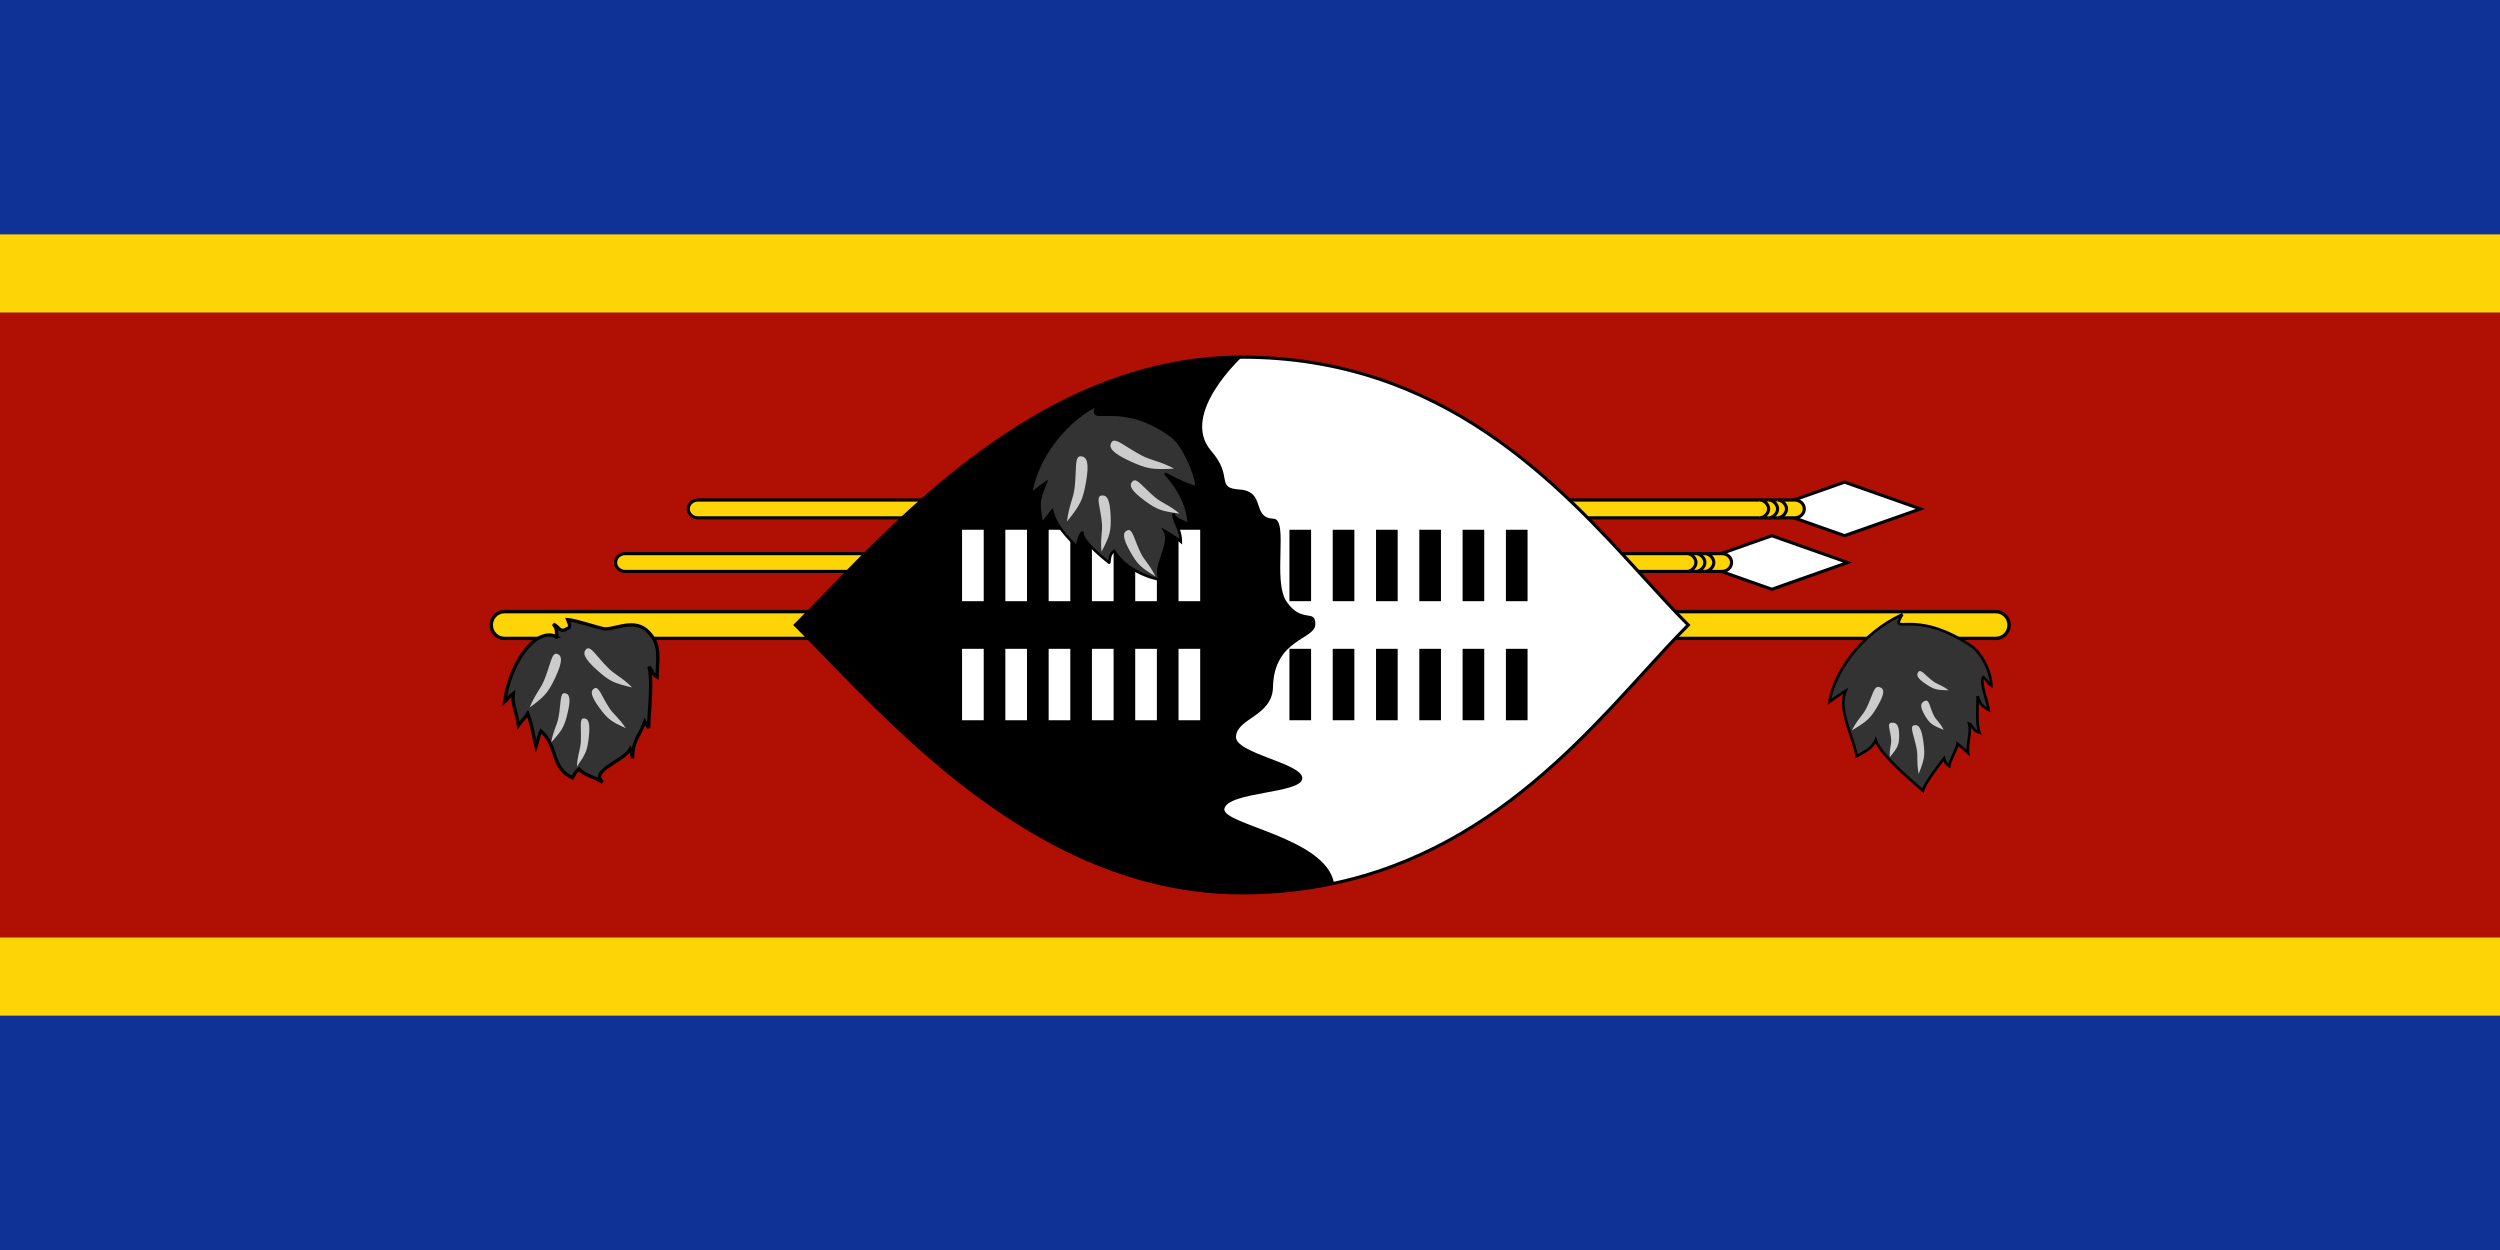 <svg width="240" height="120" viewBox="0 0 240 120" fill="none" xmlns="http://www.w3.org/2000/svg">
<path d="M0 0H240V120H0V0Z" fill="#0F3296"/>
<path d="M0 22.5H240V97.5H0V22.5Z" fill="#FDD406"/>
<path d="M0 30H240V90H0V30Z" fill="#B00F04"/>
<path d="M177.073 46.284L169.787 48.855L177.073 51.426L184.358 48.855L177.073 46.284Z" fill="white"/>
<path fill-rule="evenodd" clip-rule="evenodd" d="M177.073 46.123L184.813 48.855L177.073 51.587L169.333 48.855L177.073 46.123ZM170.242 48.855L177.073 51.266L183.904 48.855L177.073 46.444L170.242 48.855Z" fill="black"/>
<path d="M172.28 48H67.005C66.49 48 66.073 48.383 66.073 48.857C66.073 49.33 66.49 49.714 67.005 49.714H172.28C172.795 49.714 173.212 49.33 173.212 48.857C173.212 48.383 172.795 48 172.28 48Z" fill="#FDD406"/>
<path fill-rule="evenodd" clip-rule="evenodd" d="M67.005 48.151C66.562 48.151 66.224 48.479 66.224 48.857C66.224 49.235 66.562 49.563 67.005 49.563H172.28C172.724 49.563 173.061 49.235 173.061 48.857C173.061 48.479 172.724 48.151 172.28 48.151H67.005ZM65.922 48.857C65.922 48.288 66.419 47.849 67.005 47.849H172.28C172.866 47.849 173.363 48.288 173.363 48.857C173.363 49.425 172.866 49.865 172.28 49.865H67.005C66.419 49.865 65.922 49.425 65.922 48.857Z" fill="black"/>
<path d="M170.65 49.713C171.078 49.713 171.507 49.284 171.507 48.856C171.507 48.428 171.078 47.999 170.65 47.999M169.792 49.713C170.22 49.713 170.649 49.284 170.649 48.856C170.649 48.428 170.22 47.999 169.792 47.999M168.934 49.713C169.362 49.713 169.791 49.284 169.791 48.856C169.791 48.428 169.362 47.999 168.934 47.999" fill="#FDD406"/>
<path fill-rule="evenodd" clip-rule="evenodd" d="M169.63 48.16C169.812 48.341 169.942 48.592 169.942 48.856C169.942 49.119 169.812 49.37 169.63 49.552C169.448 49.734 169.197 49.864 168.934 49.864V49.562C169.098 49.562 169.276 49.477 169.416 49.338C169.556 49.198 169.64 49.021 169.64 48.856C169.64 48.691 169.556 48.513 169.416 48.373C169.277 48.234 169.099 48.15 168.934 48.15V47.847C169.197 47.847 169.448 47.978 169.63 48.16ZM170.488 48.16C170.67 48.341 170.8 48.592 170.8 48.856C170.8 49.119 170.67 49.37 170.488 49.552C170.306 49.734 170.055 49.864 169.792 49.864V49.562C169.956 49.562 170.134 49.477 170.274 49.338C170.414 49.198 170.498 49.021 170.498 48.856C170.498 48.691 170.414 48.513 170.274 48.373C170.135 48.234 169.957 48.15 169.792 48.15V47.847C170.055 47.847 170.306 47.978 170.488 48.16ZM171.346 48.16C171.528 48.341 171.658 48.592 171.658 48.856C171.658 49.119 171.528 49.37 171.346 49.552C171.164 49.734 170.913 49.864 170.65 49.864V49.562C170.814 49.562 170.992 49.477 171.132 49.338C171.272 49.198 171.356 49.021 171.356 48.856C171.356 48.691 171.272 48.513 171.132 48.373C170.993 48.234 170.815 48.15 170.65 48.15V47.847C170.913 47.847 171.164 47.978 171.346 48.16Z" fill="black"/>
<path d="M170.092 51.429L162.807 54L170.092 56.572L177.378 54L170.092 51.429Z" fill="white"/>
<path fill-rule="evenodd" clip-rule="evenodd" d="M170.092 51.269L177.832 54L170.092 56.732L162.353 54L170.092 51.269ZM163.261 54L170.092 56.411L176.924 54L170.092 51.589L163.261 54Z" fill="black"/>
<path d="M165.3 53.145H60.025C59.51 53.145 59.093 53.529 59.093 54.002C59.093 54.475 59.51 54.859 60.025 54.859H165.3C165.815 54.859 166.232 54.475 166.232 54.002C166.232 53.529 165.815 53.145 165.3 53.145Z" fill="#FDD406"/>
<path fill-rule="evenodd" clip-rule="evenodd" d="M60.024 53.296C59.581 53.296 59.244 53.624 59.244 54.002C59.244 54.38 59.581 54.708 60.024 54.708H165.3C165.743 54.708 166.08 54.38 166.08 54.002C166.08 53.624 165.743 53.296 165.3 53.296H60.024ZM58.941 54.002C58.941 53.433 59.438 52.994 60.024 52.994H165.3C165.886 52.994 166.383 53.433 166.383 54.002C166.383 54.571 165.886 55.01 165.3 55.01H60.024C59.438 55.01 58.941 54.571 58.941 54.002Z" fill="black"/>
<path d="M163.669 54.858C164.097 54.858 164.527 54.429 164.527 54.001C164.527 53.572 164.098 53.144 163.669 53.144M162.811 54.858C163.239 54.858 163.669 54.429 163.669 54.001C163.669 53.572 163.24 53.144 162.811 53.144M161.953 54.858C162.381 54.858 162.811 54.429 162.811 54.001C162.811 53.572 162.382 53.144 161.953 53.144" fill="#FDD406"/>
<path fill-rule="evenodd" clip-rule="evenodd" d="M162.65 53.305C162.832 53.486 162.962 53.737 162.962 54.001C162.962 54.264 162.831 54.515 162.649 54.697C162.467 54.879 162.216 55.009 161.953 55.009V54.707C162.118 54.707 162.296 54.623 162.436 54.483C162.575 54.343 162.66 54.166 162.66 54.001C162.66 53.836 162.575 53.658 162.436 53.519C162.296 53.379 162.118 53.295 161.953 53.295V52.992C162.217 52.992 162.468 53.123 162.65 53.305ZM163.508 53.305C163.69 53.486 163.82 53.737 163.82 54.001C163.82 54.264 163.689 54.515 163.507 54.697C163.325 54.879 163.074 55.009 162.811 55.009V54.707C162.976 54.707 163.154 54.623 163.294 54.483C163.433 54.343 163.518 54.166 163.518 54.001C163.518 53.836 163.433 53.658 163.294 53.519C163.154 53.379 162.976 53.295 162.811 53.295V52.992C163.075 52.992 163.326 53.123 163.508 53.305ZM164.366 53.305C164.548 53.486 164.678 53.737 164.678 54.001C164.678 54.264 164.547 54.515 164.365 54.697C164.183 54.879 163.932 55.009 163.669 55.009V54.707C163.834 54.707 164.012 54.623 164.152 54.483C164.291 54.343 164.376 54.166 164.376 54.001C164.376 53.836 164.291 53.658 164.152 53.519C164.012 53.379 163.834 53.295 163.669 53.295V52.992C163.933 52.992 164.184 53.123 164.366 53.305Z" fill="black"/>
<path d="M191.605 58.716H48.429C47.73 58.716 47.162 59.291 47.162 60.002C47.162 60.712 47.73 61.287 48.429 61.287H191.605C192.305 61.287 192.872 60.712 192.872 60.002C192.872 59.291 192.305 58.716 191.605 58.716Z" fill="#FDD406"/>
<path fill-rule="evenodd" clip-rule="evenodd" d="M48.429 58.878C47.821 58.878 47.324 59.379 47.324 60.002C47.324 60.624 47.821 61.125 48.429 61.125H191.605C192.213 61.125 192.71 60.624 192.71 60.002C192.71 59.379 192.213 58.878 191.605 58.878H48.429ZM47 60.002C47 59.204 47.638 58.554 48.429 58.554H191.605C192.396 58.554 193.034 59.204 193.034 60.002C193.034 60.799 192.396 61.449 191.605 61.449H48.429C47.638 61.449 47 60.799 47 60.002Z" fill="black"/>
<path d="M182.624 58.98C181.325 61.229 183.62 58.232 189.219 61.997C190.257 62.696 191.164 64.544 191.164 65.825C190.9 65.648 190.705 65.256 190.415 65.002C190.008 65.409 190.802 67.275 190.919 68.157C190.043 67.667 190.127 67.435 189.836 66.833C189.894 67.561 189.686 69.565 190.034 70.337C189.344 70.14 189.39 69.584 189.03 69.473C189.275 70.346 188.817 71.297 188.938 72.279C188.535 71.88 188.106 71.568 187.918 71.407C187.887 71.874 187.143 73.103 187.126 73.546C186.784 73.339 186.691 73.017 186.634 72.8C186.209 73.334 184.698 75.307 184.601 75.909C183.437 74.881 180.454 72.376 180.066 71.047C179.723 71.802 179.226 72.056 178.244 72.607C177.856 70.501 176.405 68.133 177.181 66.327C176.631 66.653 176.179 66.979 175.629 67.38C176.15 64.329 178.805 60.752 182.625 58.98H182.624Z" fill="#333333"/>
<path fill-rule="evenodd" clip-rule="evenodd" d="M182.55 58.852H182.625L182.657 58.999L182.735 59.044C182.571 59.327 182.471 59.516 182.425 59.644C182.402 59.709 182.397 59.745 182.398 59.764C182.399 59.767 182.399 59.769 182.399 59.77C182.405 59.775 182.424 59.784 182.47 59.791C182.517 59.799 182.581 59.802 182.664 59.802C182.736 59.802 182.819 59.8 182.915 59.798C182.928 59.797 182.942 59.797 182.955 59.797C183.068 59.794 183.194 59.791 183.335 59.792C184.469 59.794 186.468 59.992 189.291 61.89C189.835 62.257 190.333 62.915 190.695 63.635C191.057 64.356 191.292 65.158 191.292 65.825V66.065L191.092 65.931C190.94 65.83 190.813 65.67 190.698 65.521C190.689 65.51 190.68 65.498 190.671 65.487C190.596 65.391 190.524 65.297 190.447 65.213C190.445 65.222 190.443 65.231 190.441 65.241C190.427 65.318 190.424 65.415 190.433 65.532C190.452 65.766 190.514 66.056 190.595 66.369C190.647 66.573 190.707 66.782 190.765 66.989C190.796 67.098 190.827 67.207 190.857 67.315C190.941 67.62 191.015 67.909 191.046 68.14L191.079 68.394L190.856 68.269C190.41 68.019 190.191 67.826 190.05 67.606C190.021 67.561 189.996 67.515 189.973 67.469C189.972 67.506 189.972 67.543 189.971 67.581C189.97 67.655 189.968 67.731 189.966 67.808C189.961 68.05 189.955 68.309 189.955 68.569C189.954 68.911 189.963 69.252 189.992 69.553C190.022 69.858 190.073 70.111 190.151 70.284L190.265 70.536L189.999 70.46C189.615 70.35 189.432 70.136 189.302 69.945C189.278 69.909 189.258 69.877 189.239 69.848C189.233 69.839 189.227 69.83 189.222 69.821C189.252 70.165 189.207 70.513 189.157 70.854C189.152 70.893 189.146 70.932 189.14 70.971C189.075 71.406 189.012 71.832 189.065 72.264L189.111 72.631L188.848 72.371C188.563 72.088 188.271 71.855 188.054 71.683C188.036 71.668 188.019 71.654 188.002 71.641C187.976 71.73 187.941 71.826 187.903 71.923C187.828 72.113 187.731 72.325 187.637 72.532L187.633 72.539C187.537 72.75 187.443 72.957 187.372 73.138C187.299 73.323 187.257 73.464 187.254 73.55L187.246 73.768L187.06 73.655C186.791 73.493 186.659 73.268 186.584 73.071C186.338 73.387 185.955 73.892 185.6 74.403C185.379 74.719 185.17 75.035 185.011 75.309C184.931 75.446 184.864 75.57 184.815 75.678C184.766 75.787 184.737 75.871 184.728 75.929L184.691 76.159L184.516 76.005C184.407 75.909 184.282 75.8 184.145 75.68C183.549 75.159 182.719 74.433 181.953 73.683C181.481 73.221 181.031 72.747 180.675 72.303C180.407 71.972 180.186 71.65 180.049 71.358C179.707 71.936 179.22 72.208 178.435 72.647C178.393 72.671 178.35 72.695 178.307 72.719L178.15 72.807L178.118 72.63C178.022 72.113 177.861 71.576 177.683 71.031C177.631 70.872 177.578 70.712 177.524 70.551C177.395 70.164 177.264 69.774 177.153 69.39C176.876 68.437 176.702 67.485 176.941 66.625C176.526 66.887 176.148 67.16 175.704 67.484L175.449 67.67L175.502 67.359C176.029 64.272 178.699 60.675 182.532 58.882L182.55 58.852ZM182.314 59.273C178.854 61.016 176.432 64.25 175.817 67.085C176.255 66.768 176.651 66.492 177.116 66.217L177.454 66.016L177.299 66.378C176.93 67.236 177.086 68.24 177.399 69.319C177.509 69.697 177.637 70.079 177.765 70.464C177.819 70.626 177.874 70.788 177.927 70.951C178.086 71.439 178.235 71.929 178.335 72.409C179.22 71.913 179.644 71.666 179.949 70.994L180.092 70.68L180.189 71.011C180.278 71.318 180.524 71.707 180.874 72.143C181.222 72.575 181.664 73.041 182.132 73.499C182.892 74.244 183.716 74.964 184.311 75.484C184.39 75.553 184.465 75.619 184.535 75.681C184.549 75.645 184.565 75.609 184.582 75.571C184.636 75.454 184.707 75.321 184.789 75.18C184.953 74.898 185.167 74.575 185.389 74.256C185.834 73.618 186.32 72.989 186.534 72.72L186.693 72.52L186.758 72.767C186.803 72.938 186.865 73.149 187.038 73.318C187.063 73.231 187.096 73.138 187.133 73.044C187.207 72.855 187.304 72.642 187.4 72.433L187.401 72.429C187.497 72.219 187.592 72.012 187.664 71.829C187.739 71.641 187.784 71.493 187.79 71.398L187.807 71.142L188.002 71.309C188.05 71.35 188.117 71.404 188.199 71.469C188.358 71.597 188.571 71.766 188.789 71.963C188.785 71.61 188.837 71.265 188.886 70.937C188.892 70.897 188.898 70.857 188.904 70.817C188.973 70.345 189.021 69.915 188.907 69.507L188.843 69.281L189.068 69.35C189.191 69.388 189.275 69.464 189.342 69.547C189.384 69.599 189.426 69.664 189.465 69.724C189.482 69.751 189.499 69.777 189.515 69.801C189.59 69.912 189.678 70.022 189.823 70.109C189.783 69.949 189.756 69.768 189.737 69.579C189.706 69.264 189.698 68.914 189.698 68.568C189.699 68.305 189.705 68.043 189.71 67.801C189.712 67.724 189.713 67.649 189.715 67.576C189.721 67.273 189.722 67.017 189.709 66.843L189.952 66.777C190.014 66.907 190.06 67.02 190.101 67.119C190.109 67.139 190.116 67.158 190.124 67.176C190.17 67.289 190.211 67.381 190.266 67.468C190.352 67.601 190.48 67.734 190.742 67.902C190.708 67.746 190.662 67.57 190.61 67.383C190.581 67.279 190.551 67.172 190.52 67.063C190.461 66.855 190.4 66.64 190.346 66.433C190.265 66.118 190.198 65.81 190.178 65.552C190.168 65.423 190.169 65.301 190.189 65.195C190.208 65.088 190.248 64.987 190.324 64.911L190.409 64.826L190.499 64.905C190.642 65.031 190.763 65.187 190.871 65.327C190.881 65.339 190.891 65.352 190.9 65.364C190.941 65.416 190.98 65.466 191.018 65.511C190.96 64.962 190.759 64.334 190.466 63.75C190.115 63.052 189.641 62.436 189.148 62.103C186.371 60.237 184.423 60.051 183.335 60.048C183.197 60.048 183.073 60.05 182.962 60.053C182.948 60.053 182.935 60.054 182.921 60.054C182.826 60.056 182.739 60.059 182.663 60.058C182.577 60.058 182.498 60.055 182.431 60.045C182.365 60.035 182.296 60.015 182.24 59.972C182.177 59.923 182.146 59.854 182.142 59.778C182.138 59.709 182.156 59.634 182.184 59.557C182.212 59.478 182.256 59.384 182.314 59.273Z" fill="black"/>
<path d="M177.782 70.116C178.321 69.038 178.818 68.697 179.166 68.003C179.781 66.783 179.869 65.813 180.405 65.955C180.941 66.097 180.941 66.597 180.246 67.796C179.552 68.995 179.222 69.251 177.782 70.116ZM181.427 72.684C181.358 71.864 181.596 71.521 181.553 70.993C181.479 70.063 181.098 69.425 181.593 69.379C182.087 69.334 182.318 69.651 182.32 70.588C182.321 71.525 182.176 71.771 181.428 72.684L181.427 72.684ZM184.193 74.292C183.977 73.147 184.139 72.639 184.001 71.901C183.76 70.602 183.284 69.748 183.742 69.629C184.2 69.51 184.477 69.93 184.65 71.247C184.824 72.564 184.732 72.925 184.193 74.292ZM187.07 66.267C186.395 65.754 186 65.72 185.565 65.391C184.797 64.812 184.409 64.194 184.162 64.501C183.915 64.808 184.091 65.144 184.895 65.677C185.699 66.211 185.971 66.253 187.07 66.267ZM186.593 70.068C186.237 69.329 185.862 69.141 185.632 68.665C185.225 67.829 185.224 67.106 184.783 67.291C184.341 67.477 184.306 67.855 184.778 68.665C185.25 69.474 185.497 69.621 186.593 70.068Z" fill="#CCCCCC"/>
<path d="M53.453 61.146C53.38 60.491 53.52 60.413 53.117 59.919C53.704 60.164 53.726 60.816 54.439 60.354C54.701 60.218 54.815 60.214 54.497 59.486C55.241 59.521 57.676 60.356 58.066 60.375C59.09 60.422 60.959 59.3 62.257 60.68C63.502 61.939 63.086 63.245 63.086 64.989C62.586 64.749 62.827 64.631 62.296 64.007C62.694 65.531 62.275 68.278 62.275 69.894C62.07 69.505 62.1 69.674 61.901 69.27C61.37 70.746 60.733 71.049 60.733 72.793C60.542 72.109 60.727 72.253 60.513 71.894C59.997 73.014 56.535 73.971 57.869 75.1C56.665 74.394 56.137 74.468 55.591 73.833C55.356 73.984 55.169 74.272 54.95 74.666C52.833 73.692 53.59 71.591 51.932 70.187C51.645 70.776 51.776 70.691 51.465 71.648C51.13 70.318 51.038 69.473 50.66 68.495C50.334 69.037 50.363 68.829 49.772 69.648C49.527 68.028 49.129 67.645 49.286 66.573C48.657 67.017 49.069 66.837 48.44 67.383C49.036 63.231 51.608 60.163 53.453 61.146L53.453 61.146Z" fill="#333333"/>
<path fill-rule="evenodd" clip-rule="evenodd" d="M54.247 59.315L54.504 59.326C54.708 59.336 55.014 59.398 55.352 59.482C55.694 59.566 56.083 59.675 56.458 59.783C56.581 59.818 56.703 59.853 56.82 59.887C57.064 59.958 57.293 60.024 57.491 60.079C57.638 60.119 57.765 60.153 57.867 60.177C57.973 60.202 58.041 60.214 58.073 60.215C58.304 60.226 58.592 60.17 58.935 60.092C58.989 60.08 59.046 60.067 59.103 60.054C59.394 59.986 59.713 59.913 60.037 59.869C60.818 59.764 61.672 59.826 62.372 60.569C63.025 61.23 63.244 61.909 63.298 62.641C63.324 63.003 63.311 63.378 63.291 63.765C63.288 63.829 63.285 63.893 63.281 63.958C63.264 64.288 63.246 64.629 63.246 64.989V65.243L63.017 65.133C62.883 65.069 62.788 65.008 62.714 64.937C62.655 64.879 62.616 64.82 62.584 64.761C62.648 65.418 62.633 66.174 62.594 66.924C62.574 67.324 62.547 67.721 62.521 68.104C62.476 68.766 62.435 69.385 62.435 69.894L62.133 69.969C62.04 69.793 62.001 69.74 61.964 69.692C61.962 69.69 61.96 69.687 61.958 69.684C61.948 69.671 61.938 69.658 61.928 69.643C61.779 70.004 61.624 70.297 61.485 70.562C61.404 70.715 61.329 70.858 61.262 70.999C61.046 71.457 60.893 71.945 60.893 72.793L60.579 72.836C60.485 72.5 60.477 72.35 60.472 72.247C60.295 72.459 60.048 72.656 59.787 72.839C59.595 72.974 59.389 73.107 59.184 73.237C59.164 73.25 59.144 73.263 59.124 73.276C58.939 73.394 58.758 73.51 58.588 73.626C58.203 73.888 57.912 74.129 57.787 74.356C57.729 74.464 57.714 74.558 57.734 74.647C57.756 74.739 57.822 74.85 57.972 74.977L57.788 75.238C57.297 74.95 56.923 74.795 56.607 74.664C56.543 74.638 56.481 74.612 56.421 74.587C56.102 74.451 55.835 74.317 55.572 74.049C55.417 74.191 55.271 74.418 55.09 74.743L55.018 74.873L54.883 74.811C53.764 74.296 53.404 73.474 53.118 72.64C53.089 72.555 53.06 72.47 53.032 72.386C52.8 71.695 52.575 71.022 51.985 70.451C51.918 70.606 51.891 70.7 51.862 70.817C51.857 70.841 51.851 70.867 51.844 70.894C51.806 71.057 51.752 71.281 51.617 71.697L51.446 72.226L51.31 71.687C51.191 71.217 51.102 70.805 51.021 70.429C50.987 70.272 50.955 70.121 50.922 69.974C50.834 69.582 50.744 69.222 50.619 68.852C50.553 68.943 50.499 69.004 50.434 69.075L50.426 69.084C50.323 69.197 50.186 69.348 49.901 69.742L49.672 70.06L49.613 69.672C49.518 69.039 49.399 68.601 49.298 68.228C49.272 68.13 49.246 68.036 49.223 67.945C49.136 67.605 49.078 67.299 49.092 66.922C49.035 66.973 49.015 67.001 48.995 67.03L48.995 67.031C48.992 67.035 48.989 67.04 48.985 67.044C48.961 67.081 48.928 67.129 48.868 67.195C48.803 67.269 48.705 67.365 48.545 67.504L48.221 67.786L48.282 67.361C48.583 65.261 49.385 63.427 50.354 62.238C50.838 61.644 51.371 61.202 51.913 60.974C52.369 60.783 52.833 60.742 53.272 60.893C53.269 60.842 53.268 60.795 53.266 60.752C53.266 60.745 53.266 60.739 53.266 60.732C53.263 60.632 53.26 60.561 53.251 60.496C53.232 60.372 53.185 60.256 52.993 60.02L53.179 59.771C53.349 59.843 53.476 59.943 53.58 60.038C53.62 60.075 53.658 60.114 53.693 60.148C53.701 60.156 53.71 60.165 53.718 60.173C53.76 60.214 53.796 60.249 53.831 60.277C53.9 60.333 53.953 60.355 54.014 60.355C54.081 60.355 54.186 60.327 54.352 60.219L54.359 60.215L54.365 60.212C54.386 60.201 54.404 60.192 54.419 60.184C54.462 60.163 54.488 60.15 54.509 60.134C54.527 60.121 54.528 60.117 54.528 60.112C54.528 60.112 54.528 60.111 54.529 60.111C54.532 60.094 54.533 60.051 54.505 59.954C54.478 59.859 54.429 59.73 54.35 59.55L54.247 59.315ZM53.303 61.25L53.315 61.361L53.856 61.179L53.603 61.044C53.593 60.926 53.589 60.828 53.586 60.742C53.586 60.734 53.586 60.725 53.585 60.717C53.583 60.633 53.58 60.552 53.571 60.475C53.59 60.493 53.61 60.51 53.63 60.526C53.73 60.607 53.853 60.676 54.014 60.676C54.168 60.675 54.332 60.613 54.519 60.492C54.528 60.488 54.537 60.483 54.547 60.478C54.596 60.454 54.653 60.425 54.697 60.393C54.764 60.345 54.822 60.277 54.843 60.173C54.861 60.081 54.845 59.978 54.813 59.866C54.797 59.81 54.776 59.748 54.749 59.678C54.897 59.704 55.075 59.743 55.275 59.792C55.611 59.875 55.995 59.983 56.37 60.09C56.491 60.125 56.611 60.16 56.729 60.194C56.974 60.265 57.206 60.332 57.406 60.387C57.554 60.428 57.686 60.463 57.794 60.489C57.899 60.513 57.993 60.532 58.058 60.535L58.058 60.535C58.339 60.548 58.669 60.481 59.005 60.405C59.063 60.392 59.121 60.378 59.179 60.365C59.47 60.297 59.772 60.228 60.08 60.186C60.814 60.087 61.542 60.154 62.14 60.79L62.141 60.791L62.143 60.793C62.734 61.39 62.929 61.993 62.979 62.664C63.004 63.005 62.991 63.362 62.972 63.749C62.968 63.812 62.965 63.875 62.962 63.939C62.949 64.181 62.936 64.435 62.929 64.699C62.897 64.665 62.874 64.628 62.846 64.57C62.837 64.553 62.828 64.536 62.819 64.517C62.755 64.382 62.663 64.191 62.418 63.904L62.141 64.048C62.333 64.783 62.33 65.827 62.275 66.908C62.255 67.294 62.228 67.684 62.203 68.065C62.172 68.52 62.142 68.96 62.127 69.358C62.105 69.319 62.078 69.268 62.044 69.2L61.877 68.863L61.75 69.216C61.572 69.71 61.388 70.059 61.214 70.388C61.13 70.546 61.05 70.7 60.973 70.863C60.838 71.149 60.726 71.447 60.655 71.819C60.654 71.817 60.652 71.814 60.651 71.812L60.495 71.55L60.368 71.827C60.259 72.063 59.98 72.312 59.603 72.578C59.418 72.708 59.217 72.837 59.012 72.968C58.992 72.981 58.972 72.993 58.952 73.006C58.767 73.124 58.581 73.242 58.407 73.361C58.028 73.619 57.672 73.899 57.506 74.203C57.428 74.348 57.387 74.506 57.413 74.672C57.148 74.542 56.922 74.448 56.726 74.367C56.663 74.341 56.603 74.317 56.546 74.292C56.204 74.147 55.962 74.019 55.712 73.728L55.622 73.623L55.504 73.698C55.262 73.855 55.075 74.126 54.885 74.456C53.99 73.996 53.686 73.309 53.42 72.535C53.392 72.453 53.364 72.368 53.335 72.283C53.087 71.539 52.816 70.726 52.035 70.065L51.878 69.932L51.788 70.117C51.64 70.421 51.596 70.557 51.552 70.741C51.545 70.766 51.539 70.792 51.533 70.819C51.519 70.879 51.503 70.947 51.481 71.029C51.428 70.796 51.381 70.577 51.336 70.367C51.301 70.208 51.268 70.055 51.234 69.904C51.122 69.401 51.002 68.937 50.809 68.437L50.691 68.132L50.523 68.412C50.366 68.673 50.298 68.748 50.197 68.86L50.191 68.866C50.114 68.951 50.019 69.055 49.867 69.252C49.782 68.79 49.687 68.437 49.606 68.139C49.58 68.043 49.555 67.952 49.533 67.866C49.425 67.445 49.37 67.104 49.444 66.597L49.499 66.227L49.194 66.442C48.875 66.667 48.802 66.746 48.731 66.849C48.728 66.854 48.724 66.859 48.721 66.864C48.707 66.884 48.694 66.903 48.677 66.925C49.017 65.077 49.748 63.487 50.602 62.44C51.066 61.871 51.559 61.47 52.037 61.27C52.483 61.082 52.911 61.069 53.303 61.25Z" fill="black"/>
<path d="M50.848 67.924C51.393 66.587 51.885 66.167 52.237 65.307C52.86 63.794 52.961 62.585 53.484 62.769C54.007 62.954 53.999 63.577 53.299 65.063C52.599 66.549 52.272 66.864 50.848 67.923V67.924ZM52.913 71.269C53.132 70.07 53.477 69.634 53.618 68.862C53.87 67.505 53.73 66.494 54.216 66.547C54.702 66.601 54.812 67.113 54.488 68.463C54.165 69.813 53.942 70.133 52.913 71.269ZM55.383 73.594C55.445 72.432 55.717 71.978 55.758 71.23C55.832 69.913 55.578 68.971 56.042 68.966C56.505 68.96 56.67 69.434 56.528 70.752C56.386 72.07 56.215 72.398 55.383 73.594ZM60.688 65.995C59.673 64.984 59.06 64.796 58.406 64.146C57.253 63.005 56.696 61.933 56.286 62.313C55.876 62.693 56.123 63.262 57.336 64.348C58.55 65.434 58.971 65.592 60.688 65.995ZM60.069 69.901C59.409 68.886 58.924 68.623 58.498 67.971C57.745 66.823 57.487 65.838 57.06 66.082C56.634 66.326 56.729 66.841 57.544 67.953C58.359 69.065 58.687 69.27 60.069 69.901V69.901Z" fill="#CCCCCC"/>
<path d="M162.074 60C153.503 68.57 142.074 85.714 119.216 85.714C99.216 85.714 84.932 68.572 76.358 60C84.93 51.428 99.214 34.286 119.216 34.286C142.072 34.286 153.5 51.428 162.074 60Z" fill="white"/>
<path d="M116.224 43.23C118.505 45.794 116.6 46.829 119.014 46.997C121.56 47.184 120.117 49.707 122.258 49.795C123.755 49.86 122.108 55.84 123.549 57.813C125.017 59.871 126.247 58.416 126.272 59.902C126.298 61.439 122.277 61.284 122.207 66.019C122.089 68.748 118.814 68.923 118.657 70.679C118.463 72.33 125.11 73.257 125.021 74.736C124.93 76.209 117.844 75.979 117.536 77.66C117.378 79.17 127.27 80.407 128.065 84.774C126.589 85.256 122.389 85.711 119.215 85.713C99.218 85.728 84.931 68.569 76.36 59.998C84.932 51.426 99.217 34.283 119.218 34.283C119.218 34.283 113.282 39.708 116.227 43.228L116.224 43.23Z" fill="black"/>
<path fill-rule="evenodd" clip-rule="evenodd" d="M76.572 60C77.436 60.866 78.357 61.816 79.334 62.825C83.199 66.814 87.948 71.716 93.593 75.95C100.722 81.297 109.261 85.563 119.216 85.563C138.465 85.563 149.569 73.373 157.737 64.406C159.196 62.806 160.56 61.307 161.861 60C160.559 58.692 159.193 57.193 157.734 55.591C149.564 46.624 138.461 34.437 119.216 34.437C109.26 34.437 100.72 38.703 93.592 44.049C87.943 48.285 83.192 53.191 79.327 57.181C78.352 58.188 77.434 59.136 76.572 60ZM93.41 43.807C100.567 38.44 109.17 34.135 119.216 34.135C138.607 34.135 149.812 46.44 157.977 55.406C159.47 57.045 160.86 58.573 162.181 59.893L162.288 60L162.181 60.107C160.862 61.426 159.472 62.953 157.981 64.591C149.817 73.557 138.611 85.865 119.216 85.865C109.171 85.865 100.569 81.56 93.412 76.192C87.745 71.942 82.974 67.017 79.108 63.027C78.094 61.979 77.141 60.996 76.251 60.107L76.144 60L76.251 59.893C77.139 59.005 78.089 58.025 79.101 56.979C82.967 52.988 87.74 48.06 93.41 43.807Z" fill="black"/>
<path d="M94.436 57.714V50.857H92.358V57.714H94.436Z" fill="white"/>
<path d="M96.513 50.857V57.714H98.591V50.857H96.513Z" fill="white"/>
<path d="M100.671 50.857V57.714H102.75V50.857H100.671Z" fill="white"/>
<path d="M94.436 69.144V62.287H92.358V69.144H94.436Z" fill="white"/>
<path d="M96.513 62.287V69.144H98.591V62.287H96.513Z" fill="white"/>
<path d="M100.671 62.287V69.144H102.75V62.287H100.671Z" fill="white"/>
<path d="M106.905 50.857V57.714H104.826V50.857H106.905Z" fill="white"/>
<path d="M108.981 57.714V50.857H111.06V57.714H108.981Z" fill="white"/>
<path d="M113.139 57.714V50.857H115.218V57.714H113.139Z" fill="white"/>
<path d="M106.905 69.144V62.287H104.826V69.144H106.905Z" fill="white"/>
<path d="M108.981 62.287V69.144H111.06V62.287H108.981Z" fill="white"/>
<path d="M113.139 62.287V69.144H115.218V62.287H113.139Z" fill="white"/>
<path d="M125.864 57.714V50.857H123.786V57.714H125.864Z" fill="black"/>
<path d="M127.941 50.857V57.714H130.019V50.857H127.941Z" fill="black"/>
<path d="M132.099 50.857V57.714H134.177V50.857H132.099Z" fill="black"/>
<path d="M125.864 69.144V62.287H123.786V69.144H125.864Z" fill="black"/>
<path d="M127.941 62.287V69.144H130.019V62.287H127.941Z" fill="black"/>
<path d="M132.099 62.287V69.144H134.177V62.287H132.099Z" fill="black"/>
<path d="M138.332 50.857V57.714H136.254V50.857H138.332Z" fill="black"/>
<path d="M140.409 57.714V50.857H142.487V57.714H140.409Z" fill="black"/>
<path d="M144.567 57.714V50.857H146.645V57.714H144.567Z" fill="black"/>
<path d="M138.332 69.144V62.287H136.254V69.144H138.332Z" fill="black"/>
<path d="M140.409 62.287V69.144H142.487V62.287H140.409Z" fill="black"/>
<path d="M144.567 62.287V69.144H146.645V62.287H144.567Z" fill="black"/>
<path d="M105.358 38.85C104.171 41.146 107.437 38.086 112.558 41.931C113.507 42.645 114.867 45.467 114.867 46.775C113.777 46.543 111.846 45.467 111.846 45.467C111.846 45.467 114.112 47.736 114.112 50.352C113.311 49.852 112.911 49.926 112.645 49.312C112.645 50.159 113.357 50.699 113.357 52.007C112.87 51.615 112.349 51.268 111.801 50.969C112.556 52.277 110.425 54.814 111.491 55.661C109.626 55.391 107.717 54.2 106.962 52.892C106.562 53.161 106.518 53.585 106.503 54.036C106.562 54.085 103.663 51.885 103.93 51.04C103.541 51.585 103.486 51.885 103.397 52.5C102.333 51.45 101.357 50.4 101.002 49.042C100.529 49.657 100.499 49.657 100.026 50.272C99.671 48.12 99.671 48.197 100.381 46.353C99.878 46.686 99.464 47.019 98.961 47.429C99.437 44.313 101.866 40.66 105.359 38.851L105.358 38.85Z" fill="#333333"/>
<path fill-rule="evenodd" clip-rule="evenodd" d="M105.361 38.576L105.524 38.905L105.45 38.943C105.314 39.209 105.251 39.383 105.24 39.496C105.234 39.552 105.243 39.582 105.252 39.598C105.26 39.613 105.276 39.63 105.312 39.646C105.394 39.682 105.538 39.696 105.765 39.696C105.864 39.696 105.975 39.694 106.097 39.692C106.111 39.691 106.124 39.691 106.137 39.691C106.276 39.688 106.428 39.685 106.593 39.686C107.92 39.688 110.045 39.889 112.632 41.832C112.886 42.022 113.158 42.346 113.421 42.735C113.686 43.127 113.948 43.593 114.18 44.077C114.64 45.038 114.991 46.091 114.991 46.775V46.928L114.841 46.896C114.28 46.776 113.513 46.443 112.894 46.145C112.71 46.057 112.537 45.97 112.386 45.893C112.588 46.141 112.836 46.471 113.084 46.862C113.656 47.765 114.236 49.01 114.236 50.352V50.575L114.046 50.457C113.778 50.289 113.564 50.192 113.376 50.106C113.286 50.065 113.202 50.027 113.121 49.985C113.026 49.936 112.937 49.882 112.855 49.814C112.908 49.973 112.979 50.133 113.057 50.307C113.076 50.349 113.095 50.392 113.114 50.437C113.295 50.847 113.481 51.327 113.481 52.007V52.265L113.279 52.103C112.888 51.789 112.475 51.504 112.044 51.249C112.113 51.532 112.098 51.843 112.043 52.156C111.969 52.574 111.819 53.019 111.675 53.442C111.666 53.471 111.656 53.499 111.647 53.527C111.493 53.982 111.356 54.406 111.319 54.767C111.283 55.125 111.35 55.39 111.568 55.564L111.928 55.849L111.474 55.784C110.522 55.646 109.563 55.274 108.745 54.771C107.978 54.299 107.328 53.707 106.929 53.075C106.679 53.306 106.641 53.636 106.627 54.04L106.612 54.04C106.582 54.114 106.495 54.16 106.465 54.154C106.457 54.151 106.446 54.146 106.443 54.145C106.442 54.144 106.441 54.143 106.439 54.143C106.439 54.142 106.438 54.142 106.437 54.141C106.433 54.139 106.428 54.135 106.427 54.134L106.427 54.134C106.422 54.131 106.415 54.125 106.406 54.118C106.387 54.104 106.359 54.083 106.322 54.054C106.248 53.996 106.14 53.91 106.01 53.803C105.749 53.589 105.398 53.291 105.053 52.963C104.709 52.636 104.367 52.277 104.127 51.944C104.007 51.777 103.909 51.612 103.85 51.457C103.845 51.443 103.84 51.428 103.835 51.414C103.761 51.545 103.709 51.663 103.669 51.783C103.599 51.991 103.565 52.209 103.52 52.517L103.485 52.76L103.311 52.588C102.308 51.599 101.362 50.591 100.951 49.31C100.804 49.498 100.706 49.617 100.61 49.735L100.609 49.735C100.484 49.889 100.359 50.041 100.124 50.347L99.95 50.573L99.903 50.292C99.898 50.258 99.893 50.226 99.887 50.194C99.722 49.19 99.636 48.67 99.681 48.185C99.72 47.757 99.862 47.358 100.121 46.682C99.761 46.94 99.428 47.208 99.039 47.525L98.79 47.728L98.839 47.41C99.319 44.266 101.757 40.593 105.266 38.759L105.361 38.576ZM105.086 39.139C101.923 40.917 99.703 44.221 99.14 47.124C99.535 46.805 99.893 46.528 100.312 46.25L100.636 46.036L100.496 46.398C100.481 46.437 100.466 46.476 100.451 46.514C100.124 47.363 99.968 47.769 99.927 48.208C99.889 48.627 99.955 49.078 100.102 49.971C100.235 49.801 100.327 49.69 100.418 49.578C100.543 49.425 100.668 49.272 100.904 48.967L101.058 48.766L101.122 49.011C101.448 50.259 102.316 51.247 103.311 52.24C103.343 52.043 103.378 51.872 103.434 51.704C103.512 51.47 103.629 51.248 103.829 50.968L104.048 51.077C104.027 51.145 104.033 51.24 104.082 51.369C104.13 51.496 104.215 51.641 104.328 51.799C104.555 52.114 104.884 52.46 105.224 52.783C105.563 53.105 105.909 53.4 106.167 53.612C106.253 53.682 106.329 53.743 106.392 53.793C106.422 53.418 106.516 53.043 106.893 52.789L107.003 52.715L107.069 52.83C107.434 53.461 108.082 54.072 108.875 54.56C109.573 54.989 110.376 55.319 111.182 55.482C111.068 55.267 111.046 55.01 111.073 54.742C111.112 54.348 111.26 53.897 111.412 53.448C111.421 53.421 111.43 53.395 111.439 53.368C111.584 52.939 111.728 52.512 111.799 52.113C111.874 51.689 111.861 51.32 111.693 51.031L111.473 50.648L111.86 50.86C112.336 51.12 112.792 51.416 113.223 51.744C113.183 51.25 113.037 50.877 112.887 50.536C112.868 50.493 112.849 50.45 112.83 50.407C112.674 50.059 112.521 49.718 112.521 49.312L112.758 49.263C112.82 49.405 112.887 49.501 112.961 49.576C113.036 49.65 113.124 49.707 113.235 49.765C113.3 49.798 113.375 49.833 113.459 49.871C113.607 49.938 113.783 50.019 113.982 50.131C113.924 48.94 113.403 47.829 112.874 46.995C112.595 46.553 112.315 46.192 112.105 45.942C112 45.816 111.913 45.719 111.852 45.653C111.822 45.62 111.798 45.595 111.782 45.579C111.774 45.57 111.768 45.564 111.764 45.56L111.76 45.555L111.758 45.554C111.758 45.554 111.758 45.554 111.759 45.554L111.906 45.358L111.907 45.359L111.908 45.359L111.912 45.361L111.928 45.37C111.942 45.378 111.963 45.39 111.99 45.404C112.045 45.434 112.124 45.477 112.223 45.529C112.42 45.633 112.694 45.774 113.001 45.922C113.562 46.192 114.224 46.48 114.737 46.616C114.689 45.987 114.377 45.062 113.956 44.184C113.729 43.709 113.473 43.254 113.216 42.874C112.958 42.493 112.704 42.196 112.483 42.03C109.95 40.128 107.882 39.936 106.592 39.934C106.43 39.933 106.28 39.936 106.142 39.939C106.129 39.939 106.115 39.939 106.102 39.94C105.98 39.942 105.866 39.944 105.764 39.944C105.544 39.944 105.349 39.933 105.212 39.873C105.139 39.841 105.075 39.791 105.034 39.717C104.994 39.643 104.985 39.559 104.993 39.472C105.003 39.377 105.035 39.267 105.086 39.139Z" fill="black"/>
<path d="M102.431 50.07C102.621 48.487 103.034 47.891 103.158 46.872C103.378 45.08 103.117 43.77 103.752 43.803C104.387 43.836 104.57 44.497 104.256 46.286C103.942 48.074 103.677 48.508 102.431 50.07ZM105.746 52.968C105.617 51.633 105.864 51.064 105.782 50.204C105.641 48.691 105.173 47.666 105.727 47.572C106.28 47.478 106.56 47.985 106.62 49.513C106.68 51.041 106.532 51.448 105.745 52.968H105.746ZM110.921 55.332C110.358 54.176 109.874 53.832 109.511 53.088C108.869 51.782 108.735 50.714 108.24 50.908C107.745 51.101 107.772 51.653 108.487 52.932C109.202 54.212 109.525 54.473 110.921 55.332ZM112.712 44.985C111.278 44.23 110.542 44.221 109.618 43.736C107.992 42.886 107.045 41.925 106.709 42.454C106.373 42.983 106.821 43.508 108.498 44.281C110.175 45.054 110.69 45.09 112.712 44.985H112.712ZM113.237 49.308C112.193 48.44 111.576 48.312 110.903 47.753C109.717 46.773 109.127 45.81 108.73 46.201C108.334 46.591 108.599 47.106 109.844 48.03C111.088 48.953 111.514 49.068 113.237 49.308Z" fill="#CCCCCC"/>
</svg>
